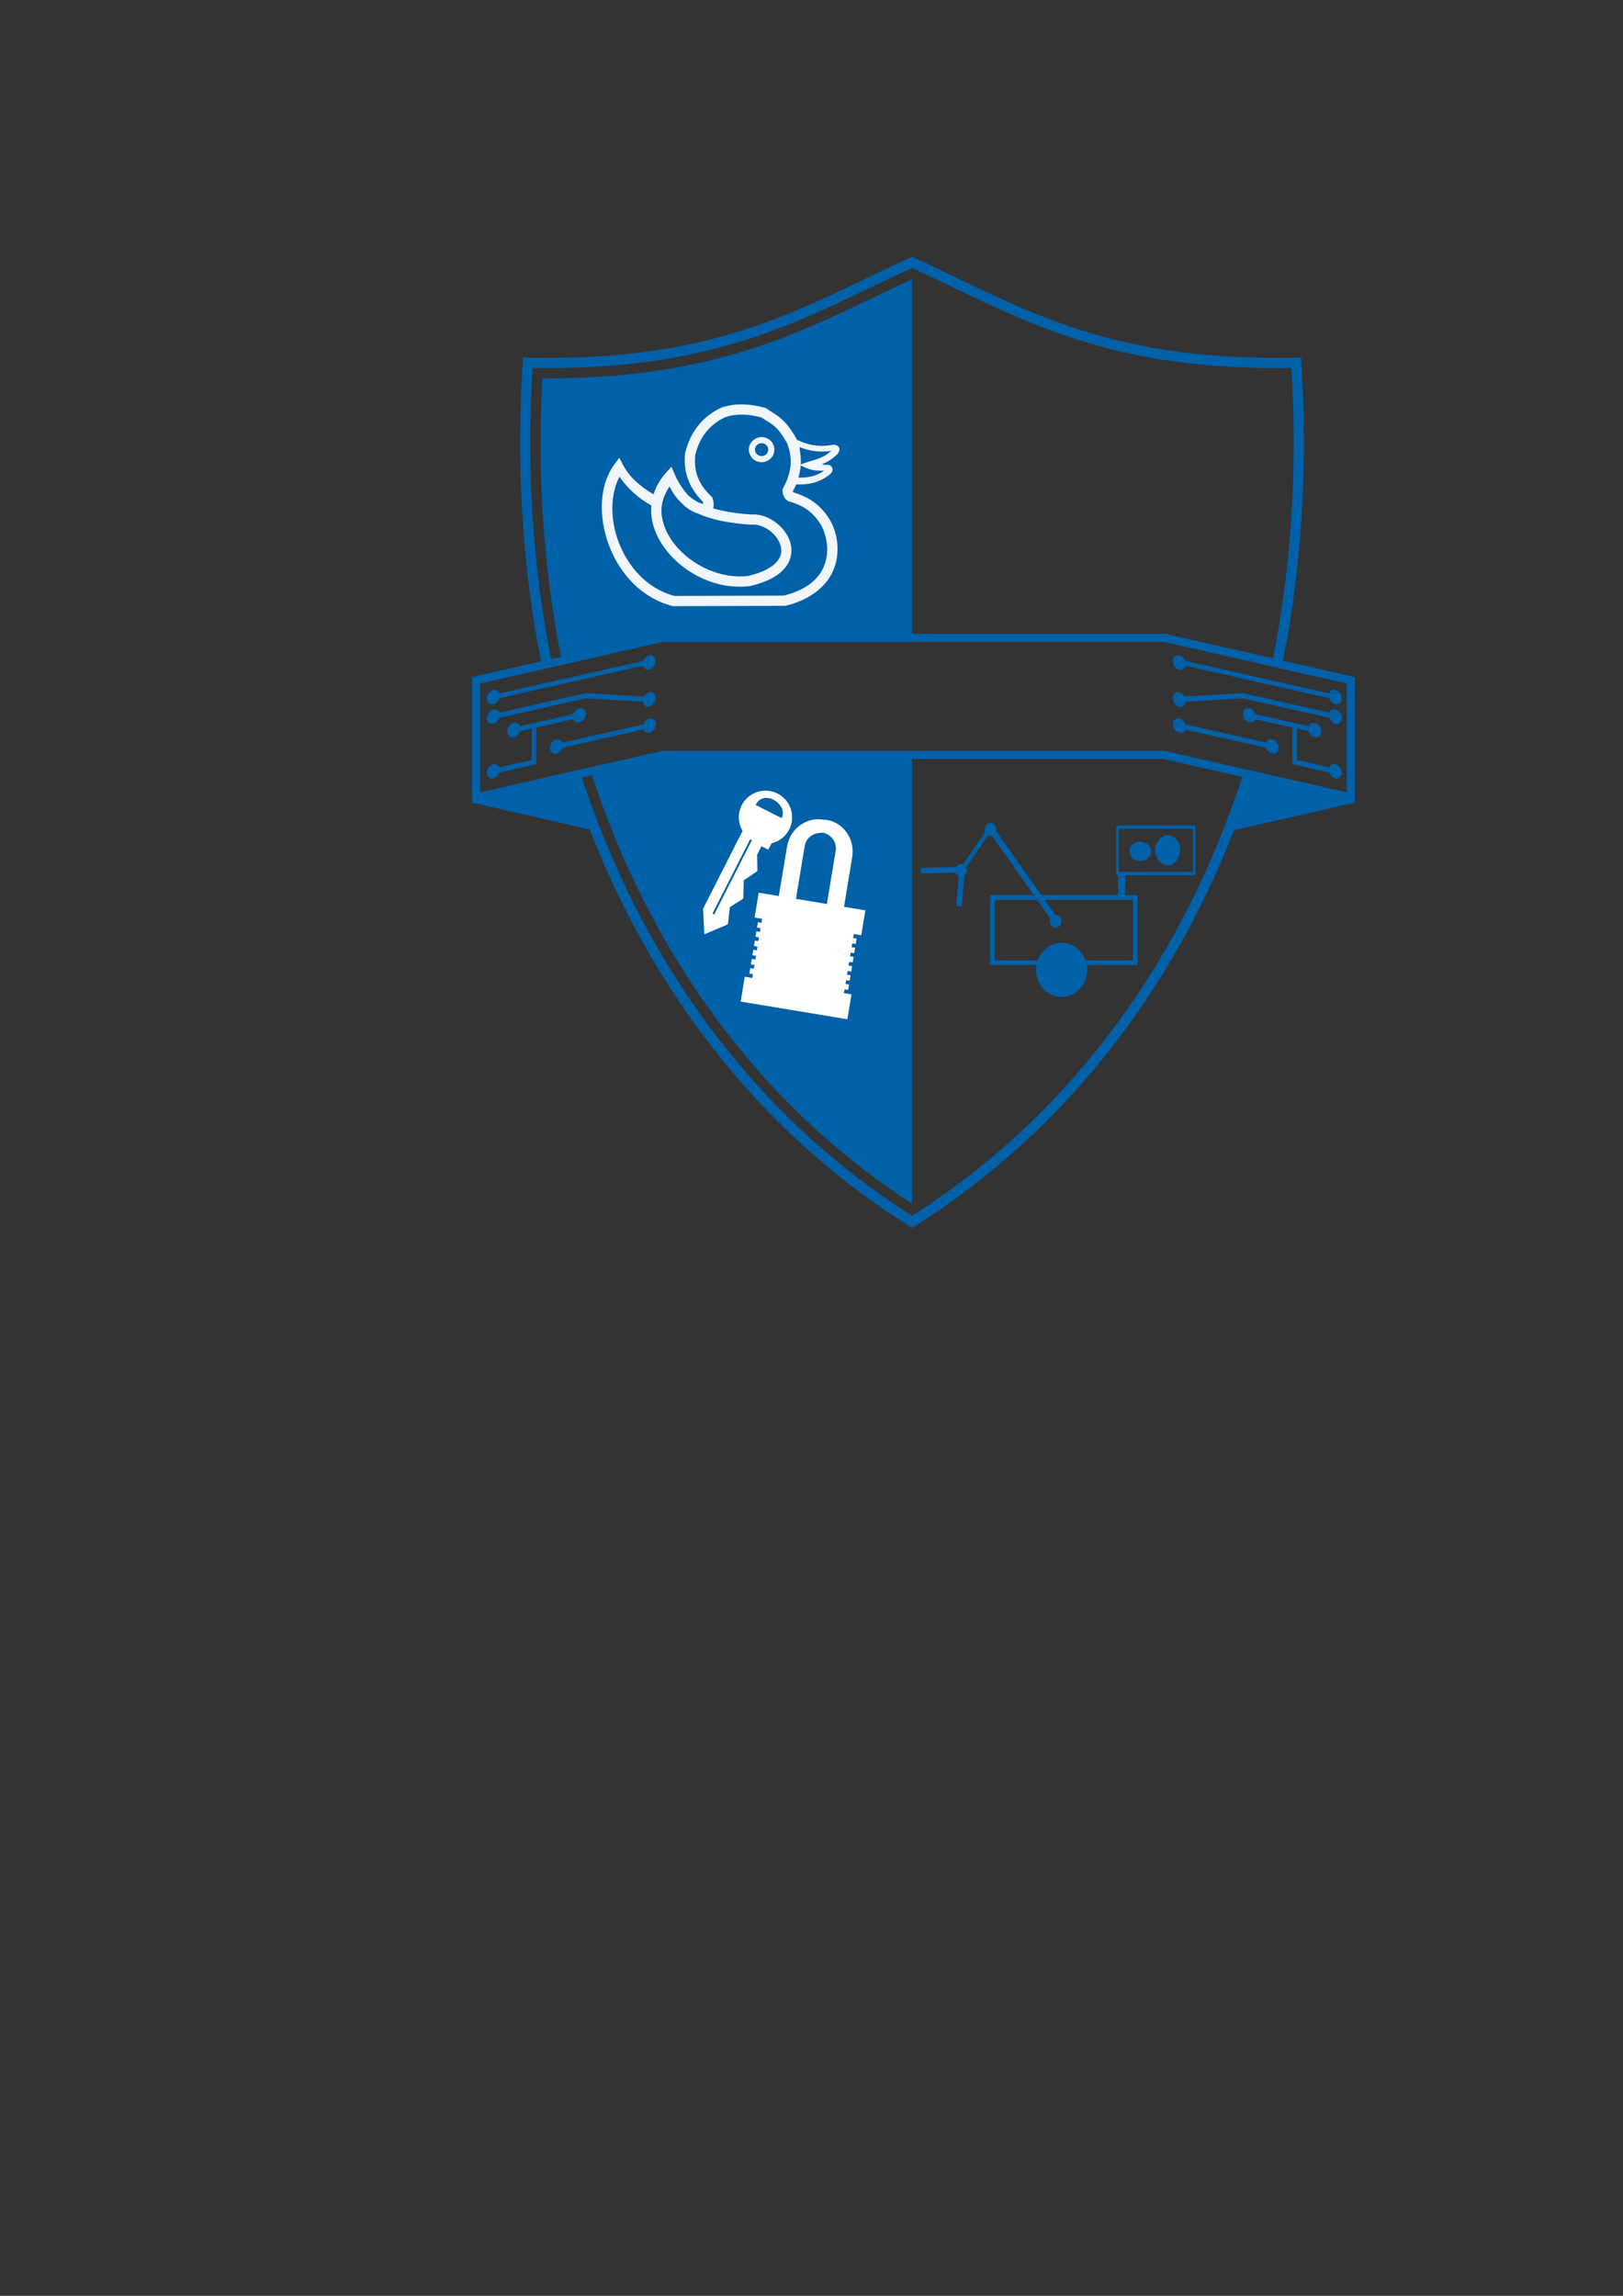 <?xml version="1.0" encoding="UTF-8" standalone="no"?>
<!-- Created with Inkscape (http://www.inkscape.org/) -->

<svg
   xmlns:dc="http://purl.org/dc/elements/1.1/"
   xmlns:cc="http://creativecommons.org/ns#"
   xmlns:rdf="http://www.w3.org/1999/02/22-rdf-syntax-ns#"
   xmlns:svg="http://www.w3.org/2000/svg"
   xmlns="http://www.w3.org/2000/svg"
   xmlns:sodipodi="http://sodipodi.sourceforge.net/DTD/sodipodi-0.dtd"
   xmlns:inkscape="http://www.inkscape.org/namespaces/inkscape"
   width="210mm"
   height="297mm"
   viewBox="0 0 210 297"
   version="1.1"
   id="svg8"
   inkscape:version="0.92.4 (5da689c313, 2019-01-14)"
   sodipodi:docname="shieldBackgroundwithcircuitincornercolouredwithduckrobot2withlock.svg">
  <rect x="0" y="0" width="210" height="297" fill="#333333" stroke="none"/>
  <defs
     id="defs2" />
  <sodipodi:namedview
     id="base"
     pagecolor="#ffffff"
     bordercolor="#666666"
     borderopacity="1.0"
     inkscape:pageopacity="0.0"
     inkscape:pageshadow="2"
     inkscape:zoom="2.8284271"
     inkscape:cx="514.66028"
     inkscape:cy="751.1153"
     inkscape:document-units="mm"
     inkscape:current-layer="layer1"
     showgrid="false"
     showborder="false"
     inkscape:showpageshadow="false"
     inkscape:object-nodes="false"
     inkscape:window-width="2736"
     inkscape:window-height="1699"
     inkscape:window-x="-13"
     inkscape:window-y="-13"
     inkscape:window-maximized="1"
     inkscape:snap-intersection-paths="true"
     showguides="true"
     inkscape:guide-bbox="true"
     inkscape:snap-others="false"
     inkscape:snap-nodes="false"
     inkscape:snap-smooth-nodes="false"
     inkscape:object-paths="false"
     inkscape:snap-midpoints="false">
    <sodipodi:guide
       position="233.627,289.322"
       orientation="1,0"
       id="guide1046"
       inkscape:locked="false" />
    <sodipodi:guide
       position="386.292,197.181"
       orientation="0,1"
       id="guide1102"
       inkscape:locked="false" />
  </sodipodi:namedview>
  <g
     inkscape:label="Layer 1"
     inkscape:groupmode="layer"
     id="layer1">
    <path
       style="color:#000000;font-style:normal;font-variant:normal;font-weight:normal;font-stretch:normal;font-size:medium;line-height:normal;font-family:sans-serif;font-variant-ligatures:normal;font-variant-position:normal;font-variant-caps:normal;font-variant-numeric:normal;font-variant-alternates:normal;font-feature-settings:normal;text-indent:0;text-align:start;text-decoration:none;text-decoration-line:none;text-decoration-style:solid;text-decoration-color:#000000;letter-spacing:normal;word-spacing:normal;text-transform:none;writing-mode:lr-tb;direction:ltr;text-orientation:mixed;dominant-baseline:auto;baseline-shift:baseline;text-anchor:start;white-space:normal;shape-padding:0;clip-rule:nonzero;display:inline;overflow:visible;visibility:visible;opacity:1;isolation:auto;mix-blend-mode:normal;color-interpolation:sRGB;color-interpolation-filters:linearRGB;solid-color:#000000;solid-opacity:1;vector-effect:none;fill:#0060a8;fill-opacity:1;fill-rule:nonzero;stroke:none;stroke-width:0.605;stroke-linecap:butt;stroke-linejoin:miter;stroke-miterlimit:4;stroke-dasharray:none;stroke-dashoffset:0;stroke-opacity:0.941;color-rendering:auto;image-rendering:auto;shape-rendering:auto;text-rendering:auto;enable-background:accumulate"
       d="m 128.174,106.457 a 0.756,0.821 0 0 0 -0.757,0.821 0.756,0.821 0 0 0 0.004,0.082 0.756,0.821 0 0 0 0.06,0.247 l -2.873,4.233 a 0.756,0.821 0 0 0 -0.253,-0.048 0.756,0.821 0 0 0 -0.633,0.372 l -4.586,0.107 0.015,0.72 4.491,-0.103 a 0.756,0.821 0 0 0 0.408,0.477 l -0.322,3.822 0.713,0.062 0.333,-3.952 a 0.756,0.821 0 0 0 0.337,-0.684 0.756,0.821 0 0 0 -0.094,-0.394 l 2.845,-4.193 a 0.756,0.821 0 0 0 0.066,0.028 0.756,0.821 0 0 0 0.011,0.004 0.756,0.821 0 0 0 0.055,0.017 0.756,0.821 0 0 0 0.023,0.005 0.756,0.821 0 0 0 0.051,0.01 0.756,0.821 0 0 0 0.025,0.003 0.756,0.821 0 0 0 0.057,0.004 0.756,0.821 0 0 0 0.005,5.7e-4 0.756,0.821 0 0 0 0.018,5.6e-4 0.756,0.821 0 0 0 0.145,-0.015 l 5.449,7.722 h -5.663 v 0.306 8.743 h 5.998 a 3.311,3.518 0 0 0 -0.055,0.62 3.311,3.518 0 0 0 3.31,3.518 3.311,3.518 0 0 0 3.311,-3.518 3.311,3.518 0 0 0 -0.053,-0.62 h 6.573 v -9.049 h -1.593 v -2.574 h 9.082 v -6.45 h -10.24 v 0.218 6.232 h 0.235 v 2.574 h -9.927 l -5.843,-8.276 -0.012,0.009 a 0.756,0.821 0 0 0 0.003,-0.012 0.756,0.821 0 0 0 0.015,-0.057 0.756,0.821 0 0 0 0.004,-0.023 0.756,0.821 0 0 0 0.008,-0.048 0.756,0.821 0 0 0 0.004,-0.039 0.756,0.821 0 0 0 0.003,-0.049 0.756,0.821 0 0 0 0.001,-0.031 0.756,0.821 0 0 0 -0.757,-0.821 z m 16.585,0.76 h 9.597 v 5.58 h -9.597 z m 6.328,0.827 a 1.605,1.949 0 0 0 -1.605,1.949 1.605,1.949 0 0 0 1.605,1.949 1.605,1.949 0 0 0 1.605,-1.949 1.605,1.949 0 0 0 -1.605,-1.949 z m -3.538,0.84 a 1.397,1.259 0 0 0 -1.397,1.259 1.397,1.259 0 0 0 1.397,1.259 1.397,1.259 0 0 0 1.397,-1.259 1.397,1.259 0 0 0 -1.397,-1.259 z m -18.845,7.532 h 5.494 l 1.707,2.419 a 0.756,0.821 0 0 0 -0.066,0.334 0.756,0.821 0 0 0 0.757,0.821 0.756,0.821 0 0 0 0.756,-0.821 0.756,0.821 0 0 0 -0.756,-0.821 0.756,0.821 0 0 0 -0.055,0.002 l -1.365,-1.934 h 11.412 v 7.828 h -6.131 a 3.311,3.518 0 0 0 -3.1,-2.289 3.311,3.518 0 0 0 -3.097,2.289 h -5.556 z"
       id="path6546-7"
       inkscape:connector-curvature="0" />
    <path
       style="color:#000000;font-style:normal;font-variant:normal;font-weight:normal;font-stretch:normal;font-size:medium;line-height:normal;font-family:sans-serif;font-variant-ligatures:normal;font-variant-position:normal;font-variant-caps:normal;font-variant-numeric:normal;font-variant-alternates:normal;font-feature-settings:normal;text-indent:0;text-align:start;text-decoration:none;text-decoration-line:none;text-decoration-style:solid;text-decoration-color:#000000;letter-spacing:normal;word-spacing:normal;text-transform:none;writing-mode:lr-tb;direction:ltr;text-orientation:mixed;dominant-baseline:auto;baseline-shift:baseline;text-anchor:start;white-space:normal;shape-padding:0;clip-rule:nonzero;display:inline;overflow:visible;visibility:visible;opacity:1;isolation:auto;mix-blend-mode:normal;color-interpolation:sRGB;color-interpolation-filters:linearRGB;solid-color:#000000;solid-opacity:1;vector-effect:none;fill:#0060a8;fill-opacity:1;fill-rule:nonzero;stroke:none;stroke-width:0.633;stroke-linecap:butt;stroke-linejoin:miter;stroke-miterlimit:4;stroke-dasharray:none;stroke-dashoffset:0;stroke-opacity:1;color-rendering:auto;image-rendering:auto;shape-rendering:auto;text-rendering:auto;enable-background:accumulate"
       d="m 118.004,33.205 -0.278,0.129 -0.834,0.386 v -5.2e-4 c -12.97,6.005 -23.585,12.723 -46.71,12.574 l -2.524,-0.017 -0.135,2.521 c -0.681,12.668 0.167,25.029 2.485,36.751 l -8.945,2.039 v 16.241 l 15.234,3.472 c 8.141,20.92 21.701,38.616 40.268,50.634 h 5.2e-4 l 1.438,0.93 1.438,-0.93 h 5.2e-4 c 18.54,-12 32.087,-29.661 40.232,-50.541 l 15.645,-3.565 V 87.587 l -9.303,-2.12 c 2.306,-11.698 3.149,-24.031 2.469,-36.67 v -5.2e-4 l -0.135,-2.52 -2.524,0.017 c -23.125,0.149 -33.741,-6.569 -46.71,-12.574 v 5.2e-4 z m 0,1.458 0.556,0.258 c 12.878,5.963 23.889,12.847 47.275,12.696 l 1.262,-0.008 0.068,1.26 c 0.674,12.524 -0.16,24.733 -2.436,36.305 l -13.946,-3.178 h -32.778 v -45.875 c -12.787,5.92 -24.185,12.971 -47.839,12.818 -0.669,12.439 0.16,24.552 2.419,36.023 l -1.288,0.294 c -2.289,-11.597 -3.127,-23.833 -2.452,-36.387 l 0.068,-1.26 1.262,0.008 c 23.386,0.151 34.396,-6.733 47.275,-12.696 z m -32.285,48.391 h 64.944 l 23.597,5.377 V 102.502 L 150.663,97.124 H 85.719 l -23.597,5.377 V 88.431 Z m -1.537,1.719 c -0.055,0 -0.111,0.007 -0.17,0.02 -0.337,0.076 -0.629,0.362 -0.764,0.706 l -18.624,4.195 c -0.118,-0.329 -0.429,-0.517 -0.794,-0.435 -0.465,0.105 -0.846,0.607 -0.846,1.114 0,0.507 0.381,0.837 0.846,0.732 0.364,-0.082 0.675,-0.409 0.793,-0.791 l 18.573,-4.183 c 0.096,0.373 0.425,0.595 0.815,0.507 0.465,-0.105 0.846,-0.607 0.846,-1.114 0,-0.443 -0.293,-0.752 -0.677,-0.752 z m 68.248,0 c -0.384,0 -0.677,0.308 -0.677,0.752 0,0.507 0.382,1.009 0.846,1.114 0.391,0.088 0.72,-0.134 0.815,-0.507 l 18.573,4.183 c 0.119,0.381 0.429,0.709 0.793,0.791 0.465,0.105 0.846,-0.225 0.846,-0.732 0,-0.507 -0.381,-1.01 -0.846,-1.114 -0.365,-0.082 -0.676,0.106 -0.794,0.435 l -18.624,-4.195 c -0.136,-0.345 -0.427,-0.63 -0.764,-0.706 -0.058,-0.013 -0.115,-0.02 -0.17,-0.02 z m -68.248,4.781 c -0.055,-1e-5 -0.111,0.006 -0.17,0.019 -0.282,0.064 -0.532,0.274 -0.686,0.543 l -7.458,-0.454 v -0.004 l -11.249,2.534 c -0.123,-0.317 -0.43,-0.496 -0.788,-0.415 -0.465,0.105 -0.846,0.607 -0.846,1.114 0,0.507 0.381,0.837 0.846,0.733 0.357,-0.081 0.664,-0.397 0.788,-0.769 l 11.165,-2.515 7.393,0.451 c 0.049,0.447 0.405,0.727 0.837,0.63 0.465,-0.105 0.846,-0.607 0.846,-1.114 0,-0.443 -0.293,-0.752 -0.677,-0.752 z m 68.248,0 c -0.384,1.1e-4 -0.677,0.308 -0.677,0.752 0,0.507 0.382,1.009 0.846,1.114 0.432,0.097 0.788,-0.183 0.837,-0.63 l 7.393,-0.451 11.165,2.515 c 0.123,0.372 0.43,0.688 0.788,0.769 0.465,0.105 0.846,-0.226 0.846,-0.733 0,-0.507 -0.381,-1.009 -0.846,-1.114 -0.358,-0.081 -0.665,0.098 -0.788,0.415 l -11.249,-2.534 v 0.004 l -7.458,0.454 c -0.154,-0.268 -0.404,-0.479 -0.686,-0.543 -0.058,-0.013 -0.115,-0.019 -0.17,-0.019 z m -77.291,2.034 c -0.055,-2e-5 -0.112,0.007 -0.17,0.02 -0.36,0.081 -0.667,0.401 -0.789,0.776 l -6.908,1.556 c -0.123,-0.318 -0.43,-0.497 -0.788,-0.417 -0.465,0.105 -0.846,0.607 -0.846,1.114 0,0.507 0.382,0.837 0.846,0.732 0.358,-0.081 0.664,-0.397 0.788,-0.769 l 1.512,-0.341 v 4.072 l -4.164,0.938 c -0.123,-0.317 -0.43,-0.495 -0.788,-0.415 -0.465,0.105 -0.846,0.607 -0.846,1.114 0,0.507 0.381,0.837 0.846,0.732 0.357,-0.081 0.664,-0.397 0.788,-0.769 l 4.768,-1.074 v -0.289 l 0.004,-10e-4 v -4.445 l 4.792,-1.079 c 0.124,0.314 0.43,0.491 0.786,0.411 0.465,-0.105 0.846,-0.607 0.846,-1.114 0,-0.443 -0.292,-0.752 -0.676,-0.752 z m 86.335,0 c -0.384,1.2e-4 -0.676,0.309 -0.676,0.752 0,0.507 0.381,1.009 0.846,1.114 0.356,0.08 0.662,-0.096 0.786,-0.411 l 4.792,1.079 v 4.445 l 0.004,10e-4 v 0.289 l 4.768,1.074 c 0.123,0.372 0.43,0.689 0.788,0.769 0.465,0.105 0.846,-0.225 0.846,-0.732 0,-0.507 -0.381,-1.01 -0.846,-1.114 -0.357,-0.081 -0.664,0.098 -0.788,0.415 l -4.164,-0.938 v -4.072 l 1.512,0.341 c 0.123,0.373 0.43,0.689 0.788,0.769 0.465,0.105 0.846,-0.225 0.846,-0.732 0,-0.507 -0.382,-1.01 -0.846,-1.114 -0.358,-0.081 -0.665,0.099 -0.788,0.417 l -6.908,-1.556 c -0.122,-0.375 -0.429,-0.695 -0.789,-0.776 h -5.2e-4 c -0.058,-0.013 -0.115,-0.02 -0.17,-0.02 z m -77.291,1.345 c -0.055,-1e-5 -0.111,0.006 -0.17,0.019 -0.402,0.091 -0.741,0.48 -0.825,0.911 v -0.135 l -10.397,2.341 c -0.123,-0.318 -0.43,-0.497 -0.788,-0.416 -0.465,0.105 -0.846,0.607 -0.846,1.114 0,0.507 0.381,0.837 0.846,0.732 0.358,-0.081 0.665,-0.398 0.788,-0.77 l 10.397,-2.341 v -0.129 c 0.084,0.394 0.423,0.63 0.825,0.539 0.465,-0.105 0.846,-0.607 0.846,-1.114 0,-0.443 -0.293,-0.752 -0.677,-0.752 z m 68.248,0 c -0.384,1.1e-4 -0.677,0.308 -0.677,0.752 0,0.507 0.382,1.009 0.846,1.114 0.402,0.091 0.741,-0.145 0.825,-0.539 v 0.129 l 10.397,2.341 c 0.123,0.373 0.43,0.69 0.788,0.77 0.465,0.105 0.846,-0.225 0.846,-0.732 0,-0.507 -0.381,-1.01 -0.846,-1.114 -0.358,-0.081 -0.665,0.098 -0.788,0.416 l -10.397,-2.341 v 0.135 c -0.084,-0.432 -0.423,-0.82 -0.825,-0.911 -0.058,-0.013 -0.115,-0.019 -0.17,-0.019 z m -34.425,5.25 h 32.54 l 10.197,2.324 c -7.672,23.44 -21.87,43.275 -42.018,56.316 l -0.719,0.466 -0.719,-0.466 h -5.2e-4 C 97.159,143.797 82.97,123.991 75.293,100.586 l 1.291,-0.294 c 7.601,23.094 21.608,42.597 41.421,55.421 z"
       id="path5867"
       inkscape:connector-curvature="0" />
    <path
       style="color:#000000;font-style:normal;font-variant:normal;font-weight:normal;font-stretch:normal;font-size:medium;line-height:normal;font-family:sans-serif;font-variant-ligatures:normal;font-variant-position:normal;font-variant-caps:normal;font-variant-numeric:normal;font-variant-alternates:normal;font-feature-settings:normal;text-indent:0;text-align:start;text-decoration:none;text-decoration-line:none;text-decoration-style:solid;text-decoration-color:#000000;letter-spacing:normal;word-spacing:normal;text-transform:none;writing-mode:lr-tb;direction:ltr;text-orientation:mixed;dominant-baseline:auto;baseline-shift:baseline;text-anchor:start;white-space:normal;shape-padding:0;clip-rule:nonzero;display:inline;overflow:visible;visibility:visible;opacity:1;isolation:auto;mix-blend-mode:normal;color-interpolation:sRGB;color-interpolation-filters:linearRGB;solid-color:#000000;solid-opacity:1;vector-effect:none;fill:#ffffff;fill-opacity:0.941;fill-rule:nonzero;stroke:none;stroke-width:1.323;stroke-linecap:butt;stroke-linejoin:miter;stroke-miterlimit:4;stroke-dasharray:none;stroke-dashoffset:0;stroke-opacity:1;color-rendering:auto;image-rendering:auto;shape-rendering:auto;text-rendering:auto;enable-background:accumulate"
       d="m 95.907,52.309 c -0.822,0.003 -1.668,0.12 -2.539,0.408 l -0.039,0.014 -0.037,0.018 c -2.518,1.195 -4.005,3.264 -4.635,5.813 l -0.01,0.043 -0.006,0.043 c -0.285,2.609 0.702,4.667 2.308,6.266 0.039,0.129 0.021,0.19 0.025,0.273 -0.194,-0.051 -0.385,-0.107 -0.576,-0.175 -0.308,-0.164 -0.582,-0.334 -0.824,-0.508 -0.201,-0.145 -0.381,-0.294 -0.546,-0.446 -0.453,-0.485 -0.944,-1.165 -1.474,-2.14 -0.091,-0.199 -0.182,-0.397 -0.269,-0.598 l -0.41,-0.947 -0.689,0.769 c -0.093,0.103 -0.182,0.208 -0.268,0.313 -0.064,0.078 -0.123,0.156 -0.181,0.234 -0.032,0.042 -0.062,0.084 -0.093,0.126 -0.024,0.034 -0.049,0.069 -0.072,0.103 -0.46,0.655 -0.795,1.338 -1.011,2.033 -1.745,-1.029 -3.126,-2.25 -3.942,-3.801 l -0.492,-0.933 -0.627,0.85 c -1.97,2.671 -2.081,6.696 -0.762,10.328 1.319,3.632 4.135,6.934 8.246,7.998 l 0.082,0.022 14.564,-0.041 0.078,-0.019 c 4.05,-1.022 5.962,-3.364 6.486,-5.732 0.523,-2.362 -0.201,-4.647 -1.193,-5.934 -1.188,-1.705 -2.758,-2.515 -4.34,-3 -0.073,-0.061 -0.076,-0.094 -0.066,-0.162 0.15,-0.272 0.307,-0.555 0.434,-0.865 1.981,0.096 3.298,-0.461 4.295,-1.246 5.2e-4,-3.89e-4 -5.2e-4,-0.002 0,-0.002 0.267,-0.2 0.469,-0.49 0.371,-0.842 -0.049,-0.176 -0.196,-0.331 -0.359,-0.395 -0.146,-0.058 -0.296,-0.059 -0.445,-0.033 -0.216,0.017 -0.385,-0.083 -0.576,-0.084 0.633,-0.23 1.31,-0.588 2.047,-1.33 l 0.027,-0.027 0.022,-0.032 c 0.064,-0.096 0.12,-0.191 0.16,-0.309 0.04,-0.117 0.071,-0.276 0.002,-0.447 -0.07,-0.171 -0.235,-0.286 -0.377,-0.332 -0.142,-0.046 -0.281,-0.053 -0.441,-0.047 h -0.029 l -0.029,0.006 c -1.761,0.341 -3.15,0.017 -4.453,-0.59 l -0.148,-0.069 c -0.007,-0.018 -0.013,-0.037 -0.02,-0.055 l -0.015,-0.041 -0.022,-0.039 c -1.544,-2.815 -2.821,-3.127 -3.854,-3.892 l -0.103,-0.076 -0.123,-0.033 c -0.867,-0.226 -1.766,-0.397 -2.698,-0.429 -0.116,-0.004 -0.233,-0.006 -0.351,-0.006 z m 0.314,1.324 h 5.16e-4 c 0.77,0.028 1.535,0.177 2.316,0.377 1.184,0.829 1.963,0.9 3.312,3.34 0.568,1.493 0.627,2.902 0.11,4.33 l -0.02,0.055 -0.012,0.055 c -0.02,0.113 -0.065,0.244 -0.12,0.381 l -0.179,0.342 0.024,0.003 c -0.093,0.191 -0.199,0.391 -0.315,0.604 l -0.068,0.125 -0.012,0.143 c -0.03,0.407 0.129,0.981 0.57,1.346 l 0.106,0.088 0.134,0.037 c 1.509,0.43 2.807,1.08 3.858,2.596 l 0.01,0.015 0.012,0.013 c 0.694,0.894 1.376,2.938 0.953,4.852 -0.421,1.904 -1.813,3.776 -5.465,4.715 l -14.176,0.041 c -3.578,-0.949 -6.085,-3.858 -7.279,-7.148 -1.069,-2.944 -0.972,-6.08 0.174,-8.271 1.028,1.485 2.38,2.747 4.121,3.718 -0.03,0.348 -0.033,0.696 -0.01,1.042 0.122,1.8 0.923,3.524 2.137,4.992 2.428,2.936 6.533,4.919 10.644,4.388 l 0.035,-0.004 0.033,-0.008 c 2.214,-0.526 3.657,-1.341 4.487,-2.369 0.83,-1.029 0.966,-2.268 0.633,-3.328 -0.333,-1.06 -1.08,-1.969 -1.991,-2.613 -0.891,-0.63 -1.957,-1.017 -3.024,-0.932 -2.085,-0.136 -3.691,-0.421 -4.941,-0.795 0.135,-0.481 0.037,-0.937 -0.076,-1.287 l -0.053,-0.164 -0.125,-0.117 c -1.512,-1.41 -2.302,-3.044 -2.062,-5.361 0.559,-2.214 1.73,-3.838 3.867,-4.865 0.819,-0.264 1.608,-0.362 2.39,-0.334 z m 2.326,2.91 c -0.904,0 -1.656,0.727 -1.656,1.625 0,0.898 0.752,1.625 1.656,1.625 0.904,0 1.654,-0.726 1.654,-1.625 0,-0.898 -0.75,-1.625 -1.654,-1.625 z m 0,0.793 c 0.485,0 0.861,0.373 0.861,0.832 0,0.459 -0.376,0.832 -0.861,0.832 -0.485,0 -0.861,-0.373 -0.861,-0.832 0,-0.459 0.376,-0.832 0.861,-0.832 z m 4.91,0.504 h 5.2e-4 c 1.199,0.477 2.534,0.728 4.099,0.484 -1.15,1.034 -2.039,1.086 -3.187,1.486 l -0.757,0.263 c 0.033,-0.585 -0.007,-1.171 -0.115,-1.755 -0.011,-0.156 -0.022,-0.312 -0.04,-0.478 z m 0.144,2.394 0.744,0.315 c 0.816,0.346 1.526,0.37 2.296,0.338 -0.793,0.584 -1.826,0.934 -3.339,0.905 0.159,-0.515 0.258,-1.036 0.299,-1.558 z m -16.977,2.69 c 0.378,0.741 0.849,1.513 1.653,2.226 0.116,0.129 0.232,0.249 0.348,0.346 0.582,0.491 1.167,0.777 1.722,0.96 1.577,0.712 3.748,1.224 6.829,1.421 l 0.055,0.004 0.053,-0.004 c 0.676,-0.066 1.497,0.195 2.199,0.691 0.702,0.496 1.265,1.214 1.49,1.93 0.225,0.715 0.168,1.397 -0.398,2.1 -0.562,0.697 -1.717,1.417 -3.724,1.901 -3.567,0.448 -7.289,-1.336 -9.426,-3.92 -1.071,-1.296 -1.737,-2.774 -1.836,-4.239 -0.078,-1.155 0.315,-2.298 1.037,-3.416 z"
       id="path6525"
       inkscape:connector-curvature="0" />
    <path
       style="color:#000000;font-style:normal;font-variant:normal;font-weight:normal;font-stretch:normal;font-size:medium;line-height:normal;font-family:sans-serif;font-variant-ligatures:normal;font-variant-position:normal;font-variant-caps:normal;font-variant-numeric:normal;font-variant-alternates:normal;font-feature-settings:normal;text-indent:0;text-align:start;text-decoration:none;text-decoration-line:none;text-decoration-style:solid;text-decoration-color:#000000;letter-spacing:normal;word-spacing:normal;text-transform:none;writing-mode:lr-tb;direction:ltr;text-orientation:mixed;dominant-baseline:auto;baseline-shift:baseline;text-anchor:start;white-space:normal;shape-padding:0;clip-rule:nonzero;display:inline;overflow:visible;visibility:visible;opacity:1;isolation:auto;mix-blend-mode:normal;color-interpolation:sRGB;color-interpolation-filters:linearRGB;solid-color:#000000;solid-opacity:1;vector-effect:none;fill:#ffffff;fill-opacity:1;fill-rule:nonzero;stroke:none;stroke-width:0.51;stroke-linecap:butt;stroke-linejoin:miter;stroke-miterlimit:4;stroke-dasharray:none;stroke-dashoffset:0;stroke-opacity:1;color-rendering:auto;image-rendering:auto;shape-rendering:auto;text-rendering:auto;enable-background:accumulate"
       d="m 99.621,102.333 c -1.449,-0.245 -2.951,0.462 -3.651,1.841 -0.553,1.091 -0.47,2.337 0.11,3.318 l -5.107,10.068 0.16,3.305 3.054,-1.286 0.243,-2.22 1.748,-1.114 0.058,-2.357 1.763,-1.2 -0.033,-2.107 0.562,-1.109 0.882,0.447 0.42,-0.828 c 0.958,-0.224 1.814,-0.852 2.293,-1.797 0.861,-1.698 0.182,-3.775 -1.516,-4.636 -0.318,-0.161 -0.65,-0.269 -0.985,-0.325 z m -0.248,0.898 c 1.179,0.151 2.357,1.457 1.762,2.607 l -3.363,-1.706 c 0.365,-0.743 0.983,-0.98 1.601,-0.901 z m 7.62,2.84 c -0.181,-0.027 -0.364,-0.038 -0.549,-0.036 -1.937,-0.329 -4.071,1 -4.559,3.241 l -0.008,-10e-4 -1.112,6.638 -2.597,-0.43 -0.035,0.212 -0.009,0.055 -0.488,2.948 0.974,0.161 -0.085,0.515 -0.461,-0.076 -0.014,0.087 -0.006,0.035 -0.002,0.009 -0.096,0.578 0.461,0.076 -0.079,0.479 -0.461,-0.076 -0.014,0.087 -0.006,0.035 -0.002,0.009 -0.096,0.578 0.461,0.076 -0.079,0.479 -0.461,-0.076 -0.014,0.087 -0.006,0.035 -0.002,0.009 -0.096,0.578 0.461,0.076 -0.079,0.479 -0.461,-0.076 -0.014,0.087 -0.006,0.035 -0.002,0.009 -0.096,0.579 0.461,0.076 -0.079,0.479 -0.461,-0.076 -0.014,0.087 -0.006,0.035 -0.002,0.009 -0.096,0.579 0.461,0.076 -0.079,0.479 -0.461,-0.076 -0.014,0.087 -0.006,0.035 -0.002,0.009 -0.096,0.578 0.461,0.076 -0.081,0.49 -0.974,-0.161 -0.035,0.212 -0.009,0.055 -0.488,2.949 13.808,2.286 0.532,-3.215 -0.974,-0.161 0.081,-0.49 0.461,0.076 0.117,-0.709 -0.461,-0.076 0.079,-0.479 0.461,0.076 0.117,-0.709 -0.461,-0.076 0.079,-0.479 0.461,0.076 0.117,-0.709 -0.461,-0.076 0.079,-0.479 0.461,0.076 0.117,-0.709 -0.461,-0.076 0.079,-0.479 0.461,0.076 0.117,-0.709 -0.461,-0.076 0.079,-0.479 0.461,0.076 0.117,-0.709 -0.461,-0.076 0.085,-0.514 0.974,0.161 0.533,-3.216 -2.762,-0.457 1.096,-6.695 -0.008,-0.001 c 0.262,-2.293 -1.351,-4.25 -3.308,-4.544 z m -0.34,1.676 5e-4,8e-5 c 0.432,0.164 0.788,0.408 1.045,0.714 0.397,0.473 0.557,1.093 0.393,1.795 l -0.006,0.028 0.008,10e-4 -1.103,6.659 -4.002,-0.663 1.094,-6.606 0.008,0.001 0.004,-0.028 c 0.071,-0.717 0.422,-1.252 0.95,-1.572 0.435,-0.264 0.991,-0.381 1.608,-0.329 z m -9.584,0.814 c 0.069,0.048 0.14,0.094 0.213,0.138 l -4.867,9.594 -0.226,-0.114 z"
       id="path949"
       inkscape:connector-curvature="0" />
  </g>
</svg>
